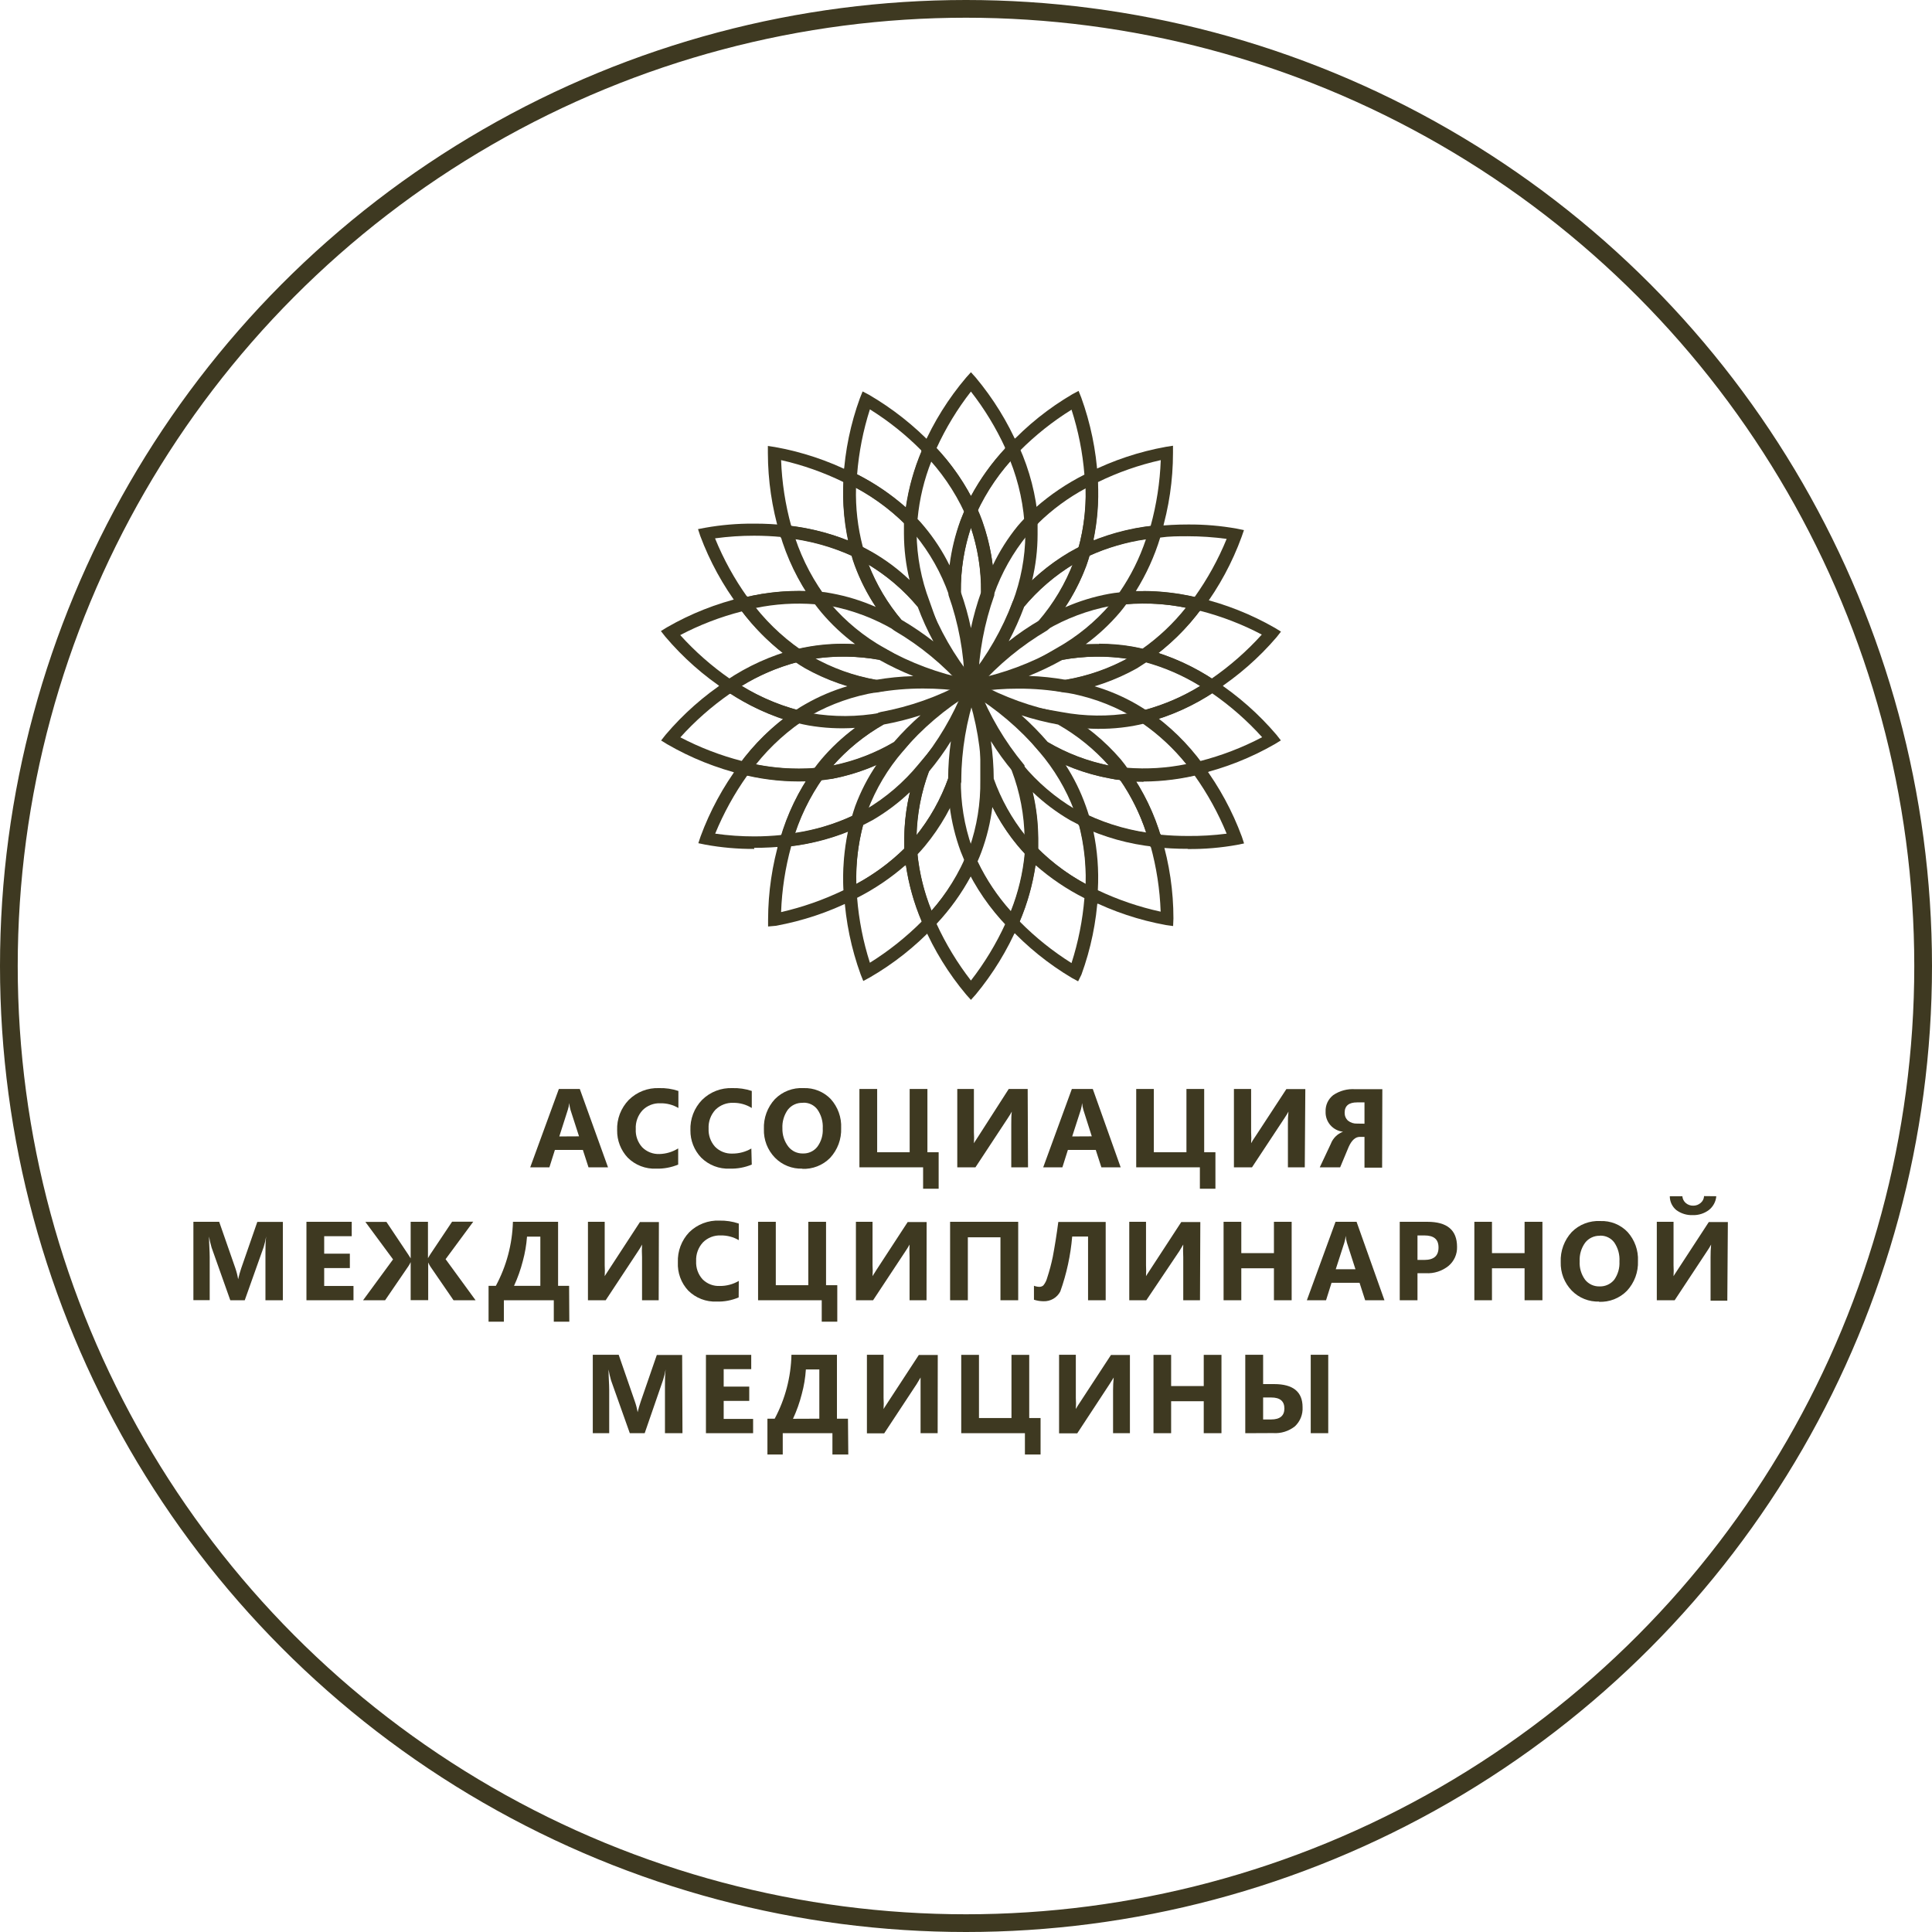 <svg width="109" height="109" viewBox="0 0 109 109" fill="none" xmlns="http://www.w3.org/2000/svg">
<path d="M32.668 64.11L32.189 62.628C32.152 62.499 32.127 62.366 32.115 62.232C32.103 62.362 32.076 62.492 32.034 62.616L31.555 64.116L32.668 64.11ZM34.303 65.858H33.202L32.885 64.878H31.306L30.996 65.858H29.914L31.53 61.438H32.711L34.303 65.858Z" fill="#3E3921"/>
<path d="M38.262 65.703C37.869 65.867 37.445 65.945 37.019 65.933C36.723 65.946 36.428 65.898 36.151 65.791C35.875 65.684 35.624 65.521 35.415 65.313C35.023 64.895 34.809 64.341 34.818 63.769C34.806 63.453 34.858 63.139 34.971 62.843C35.084 62.548 35.257 62.279 35.477 62.052C35.7 61.831 35.967 61.658 36.26 61.544C36.553 61.43 36.866 61.377 37.18 61.389C37.552 61.377 37.922 61.432 38.274 61.55V62.511C37.968 62.331 37.617 62.238 37.261 62.245C37.075 62.236 36.89 62.267 36.716 62.334C36.543 62.401 36.385 62.504 36.254 62.635C36.121 62.778 36.019 62.946 35.953 63.129C35.886 63.312 35.858 63.507 35.869 63.701C35.858 63.887 35.885 64.073 35.947 64.248C36.009 64.424 36.105 64.585 36.229 64.724C36.356 64.852 36.508 64.952 36.677 65.019C36.845 65.085 37.025 65.115 37.205 65.108C37.579 65.099 37.944 64.989 38.262 64.792V65.703Z" fill="#3E3921"/>
<path d="M42.414 65.703C42.021 65.867 41.597 65.945 41.171 65.932C40.874 65.946 40.578 65.898 40.301 65.791C40.024 65.684 39.772 65.521 39.561 65.313C39.164 64.897 38.945 64.343 38.952 63.769C38.94 63.453 38.992 63.139 39.105 62.843C39.218 62.548 39.39 62.279 39.611 62.052C39.835 61.831 40.102 61.657 40.396 61.543C40.691 61.429 41.005 61.377 41.32 61.389C41.692 61.378 42.062 61.432 42.414 61.55V62.511C42.101 62.316 41.739 62.215 41.37 62.219C41.184 62.212 40.999 62.243 40.826 62.31C40.653 62.378 40.495 62.48 40.363 62.61C40.231 62.753 40.129 62.921 40.063 63.104C39.996 63.288 39.968 63.482 39.978 63.676C39.96 64.052 40.092 64.42 40.344 64.699C40.47 64.827 40.622 64.927 40.789 64.993C40.956 65.059 41.135 65.09 41.314 65.083C41.692 65.086 42.063 64.987 42.389 64.798L42.414 65.703Z" fill="#3E3921"/>
<path d="M45.286 62.22C45.125 62.214 44.965 62.246 44.819 62.314C44.673 62.382 44.546 62.483 44.447 62.61C44.231 62.915 44.123 63.284 44.142 63.658C44.132 64.031 44.25 64.396 44.478 64.693C44.575 64.815 44.699 64.914 44.84 64.981C44.981 65.047 45.136 65.08 45.292 65.077C45.45 65.083 45.606 65.052 45.748 64.986C45.891 64.921 46.016 64.822 46.113 64.699C46.332 64.402 46.44 64.038 46.418 63.67C46.441 63.289 46.336 62.912 46.119 62.598C46.027 62.473 45.906 62.373 45.766 62.306C45.626 62.239 45.472 62.207 45.317 62.213L45.286 62.22ZM45.274 65.932C44.986 65.943 44.699 65.894 44.431 65.787C44.163 65.68 43.921 65.519 43.72 65.313C43.513 65.099 43.351 64.847 43.244 64.57C43.138 64.293 43.088 63.998 43.098 63.701C43.072 63.077 43.296 62.468 43.72 62.009C43.93 61.797 44.182 61.632 44.461 61.525C44.74 61.418 45.038 61.372 45.336 61.389C45.621 61.378 45.906 61.428 46.17 61.535C46.435 61.642 46.674 61.803 46.871 62.009C47.274 62.457 47.484 63.044 47.456 63.645C47.48 64.265 47.256 64.869 46.834 65.325C46.628 65.534 46.381 65.697 46.108 65.803C45.835 65.91 45.542 65.958 45.249 65.945" fill="#3E3921"/>
<path d="M52.957 67.066H52.08V65.858H48.487V61.438H49.488V65.008H51.322V61.438H52.323V65.008H52.957V67.066Z" fill="#3E3921"/>
<path d="M57.999 65.858H57.054V63.428C57.054 63.149 57.054 62.913 57.085 62.715C57.041 62.802 56.967 62.92 56.861 63.081L55.033 65.858H54.008V61.438H54.946V63.88C54.96 64.087 54.96 64.294 54.946 64.5C54.946 64.5 55.033 64.352 55.176 64.141L56.911 61.438H57.98L57.999 65.858Z" fill="#3E3921"/>
<path d="M61.597 64.11L61.125 62.628C61.087 62.499 61.062 62.366 61.05 62.232C61.039 62.362 61.014 62.491 60.976 62.616L60.491 64.116L61.597 64.11ZM63.226 65.858H62.138L61.821 64.878H60.248L59.938 65.858H58.856L60.472 61.438H61.653L63.226 65.858Z" fill="#3E3921"/>
<path d="M68.572 67.066H67.695V65.858H64.103V61.438H65.097V65.008H66.937V61.438H67.938V65.008H68.572V67.066Z" fill="#3E3921"/>
<path d="M73.613 65.858H72.662V63.428C72.657 63.19 72.668 62.952 72.693 62.715C72.65 62.802 72.575 62.92 72.469 63.081L70.636 65.858H69.616V61.438H70.586V63.88C70.6 64.087 70.6 64.294 70.586 64.5C70.653 64.376 70.728 64.256 70.81 64.141L72.575 61.444H73.644L73.613 65.858Z" fill="#3E3921"/>
<path d="M76.982 63.397V62.195H76.566C76.097 62.195 75.863 62.389 75.863 62.777C75.861 62.861 75.876 62.944 75.908 63.021C75.94 63.098 75.989 63.167 76.05 63.224C76.195 63.34 76.379 63.4 76.566 63.391L76.982 63.397ZM77.977 65.876H76.982V64.141H76.715C76.47 64.141 76.263 64.327 76.093 64.699L75.609 65.858H74.459L75.08 64.538C75.139 64.38 75.231 64.238 75.35 64.119C75.469 64.001 75.613 63.909 75.77 63.85C75.493 63.82 75.237 63.686 75.055 63.476C74.872 63.265 74.777 62.993 74.788 62.715C74.78 62.537 74.815 62.36 74.889 62.198C74.964 62.037 75.076 61.895 75.217 61.785C75.582 61.537 76.02 61.419 76.46 61.451H77.989L77.977 65.876Z" fill="#3E3921"/>
<path d="M15.959 73.358H14.976V70.711C14.976 70.426 14.976 70.091 15.014 69.763C14.982 69.962 14.937 70.159 14.877 70.352L13.808 73.358H12.993L11.937 70.383C11.877 70.179 11.829 69.972 11.794 69.763C11.794 70.203 11.831 70.581 11.831 70.909V73.352H10.911V68.932H12.366L13.28 71.554C13.349 71.756 13.401 71.963 13.435 72.174C13.482 71.965 13.541 71.758 13.609 71.554L14.517 68.938H15.959V73.358Z" fill="#3E3921"/>
<path d="M19.943 73.358H17.289V68.932H19.844V69.744H18.29V70.73H19.738V71.542H18.29V72.552H19.943V73.358Z" fill="#3E3921"/>
<path d="M26.831 73.358H25.587L24.276 71.449C24.232 71.377 24.192 71.302 24.158 71.226V73.352H23.169V71.207C23.133 71.284 23.092 71.359 23.045 71.43L21.727 73.358H20.484L22.175 71.052L20.614 68.938H21.802L23.045 70.798C23.095 70.872 23.138 70.941 23.169 70.996V68.932H24.145V70.984L24.263 70.786L25.506 68.926H26.7L25.14 71.04L26.831 73.358Z" fill="#3E3921"/>
<path d="M30.485 72.546V69.769H29.733C29.699 70.234 29.62 70.695 29.497 71.145C29.374 71.626 29.208 72.095 29 72.546H30.485ZM32.12 74.567H31.244V73.358H28.428V74.567H27.564V72.546H27.974C28.573 71.433 28.903 70.195 28.938 68.932H31.486V72.546H32.108L32.12 74.567Z" fill="#3E3921"/>
<path d="M37.162 73.358H36.223V70.928C36.21 70.691 36.21 70.453 36.223 70.215C36.158 70.341 36.086 70.464 36.005 70.581L34.172 73.358H33.171V68.932H34.116V71.38C34.129 71.587 34.129 71.794 34.116 72C34.116 72 34.203 71.852 34.346 71.641L36.105 68.945H37.174L37.162 73.358Z" fill="#3E3921"/>
<path d="M41.675 73.197C41.283 73.365 40.858 73.446 40.432 73.432C40.136 73.445 39.841 73.397 39.565 73.29C39.288 73.183 39.038 73.021 38.828 72.812C38.629 72.599 38.475 72.348 38.375 72.074C38.275 71.801 38.23 71.51 38.244 71.219C38.232 70.908 38.282 70.597 38.392 70.306C38.502 70.014 38.669 69.747 38.884 69.521C39.108 69.301 39.374 69.129 39.667 69.016C39.96 68.903 40.273 68.851 40.587 68.864C40.959 68.856 41.329 68.912 41.681 69.031V69.967C41.374 69.787 41.024 69.695 40.668 69.701C40.482 69.693 40.297 69.723 40.123 69.79C39.95 69.858 39.792 69.96 39.661 70.091C39.529 70.233 39.427 70.4 39.361 70.582C39.294 70.764 39.266 70.958 39.275 71.151C39.265 71.337 39.292 71.523 39.353 71.698C39.415 71.874 39.511 72.035 39.636 72.174C39.763 72.302 39.915 72.402 40.083 72.467C40.252 72.532 40.432 72.561 40.612 72.552C40.988 72.556 41.358 72.457 41.681 72.267L41.675 73.197Z" fill="#3E3921"/>
<path d="M47.238 74.567H46.361V73.358H42.769V68.932H43.769V72.509H45.603V68.932H46.604V72.509H47.238V74.567Z" fill="#3E3921"/>
<path d="M52.273 73.358H51.316V70.928C51.304 70.691 51.304 70.453 51.316 70.215C51.248 70.341 51.173 70.463 51.092 70.581L49.258 73.358H48.289V68.932H49.227V71.38C49.241 71.587 49.241 71.794 49.227 72C49.227 72 49.314 71.852 49.451 71.641L51.21 68.945H52.279L52.273 73.358Z" fill="#3E3921"/>
<path d="M57.445 73.358H56.444V69.806H54.604V73.358H53.603V68.932H57.445V73.358Z" fill="#3E3921"/>
<path d="M62.381 73.359H61.386V69.763H60.491C60.402 70.821 60.176 71.863 59.82 72.863C59.73 73.035 59.593 73.179 59.425 73.276C59.256 73.374 59.063 73.422 58.869 73.414C58.687 73.413 58.507 73.383 58.334 73.328V72.54C58.431 72.578 58.534 72.599 58.639 72.602C58.72 72.603 58.8 72.574 58.862 72.522C58.965 72.396 59.039 72.25 59.08 72.094C59.208 71.704 59.314 71.306 59.397 70.904C59.503 70.34 59.614 69.664 59.708 68.939H62.381V73.359Z" fill="#3E3921"/>
<path d="M67.702 73.358H66.757V70.928C66.744 70.691 66.744 70.453 66.757 70.215C66.713 70.296 66.639 70.42 66.539 70.581L64.674 73.358H63.711V68.932H64.656V71.38C64.668 71.587 64.668 71.794 64.656 72C64.656 72 64.743 71.852 64.886 71.641L66.645 68.945H67.72L67.702 73.358Z" fill="#3E3921"/>
<path d="M72.873 73.358H71.873V71.554H70.032V73.358H69.032V68.932H70.032V70.699H71.873V68.932H72.873V73.358Z" fill="#3E3921"/>
<path d="M76.473 71.61L75.994 70.122C75.955 69.993 75.93 69.86 75.919 69.725C75.909 69.856 75.884 69.985 75.845 70.11L75.36 71.61H76.473ZM78.108 73.358H77.02L76.703 72.372H75.124L74.813 73.358H73.731L75.348 68.932H76.535L78.108 73.358Z" fill="#3E3921"/>
<path d="M79.972 69.701V71.083H80.357C80.892 71.083 81.159 70.854 81.159 70.383C81.159 69.912 80.892 69.701 80.357 69.701H79.972ZM79.972 71.833V73.358H78.971V68.932H80.531C81.65 68.932 82.204 69.403 82.204 70.345C82.211 70.549 82.171 70.751 82.088 70.937C82.005 71.122 81.881 71.287 81.725 71.418C81.365 71.71 80.908 71.858 80.444 71.833H79.972Z" fill="#3E3921"/>
<path d="M87.021 73.358H86.014V71.554H84.174V73.358H83.18V68.932H84.174V70.699H86.014V68.932H87.021V73.358Z" fill="#3E3921"/>
<path d="M90.266 69.72C90.105 69.714 89.944 69.748 89.798 69.817C89.652 69.886 89.525 69.988 89.427 70.116C89.21 70.419 89.103 70.786 89.122 71.158C89.1 71.529 89.208 71.897 89.427 72.199C89.524 72.321 89.648 72.418 89.79 72.484C89.931 72.549 90.085 72.581 90.241 72.577C90.398 72.583 90.555 72.552 90.698 72.487C90.841 72.423 90.968 72.326 91.068 72.205C91.282 71.904 91.387 71.539 91.366 71.17C91.391 70.79 91.288 70.413 91.074 70.098C90.982 69.974 90.861 69.874 90.721 69.807C90.581 69.74 90.427 69.708 90.272 69.713L90.266 69.72ZM90.229 73.433C89.941 73.443 89.654 73.394 89.386 73.287C89.118 73.18 88.876 73.019 88.675 72.813C88.469 72.599 88.307 72.347 88.2 72.07C88.094 71.793 88.044 71.498 88.053 71.201C88.028 70.577 88.251 69.969 88.675 69.509C88.884 69.298 89.135 69.133 89.413 69.027C89.691 68.92 89.988 68.873 90.285 68.889C90.571 68.877 90.857 68.926 91.123 69.033C91.389 69.14 91.629 69.302 91.826 69.509C92.229 69.957 92.439 70.545 92.411 71.145C92.423 71.452 92.374 71.759 92.268 72.047C92.161 72.335 91.998 72.6 91.789 72.825C91.584 73.034 91.336 73.197 91.063 73.304C90.79 73.411 90.497 73.459 90.204 73.445" fill="#3E3921"/>
<path d="M96.83 67.489C96.818 67.641 96.774 67.789 96.701 67.923C96.628 68.058 96.528 68.176 96.408 68.27C96.146 68.465 95.826 68.565 95.5 68.555C95.168 68.568 94.841 68.467 94.574 68.27C94.458 68.175 94.366 68.055 94.302 67.92C94.239 67.785 94.206 67.638 94.207 67.489H94.916C94.921 67.562 94.94 67.634 94.974 67.7C95.007 67.766 95.052 67.825 95.109 67.873C95.226 67.973 95.377 68.026 95.531 68.022C95.684 68.023 95.833 67.968 95.948 67.867C96.005 67.82 96.051 67.761 96.085 67.695C96.118 67.629 96.137 67.556 96.14 67.482L96.83 67.489ZM97.452 73.383H96.507V70.929C96.505 70.691 96.515 70.453 96.538 70.216C96.471 70.342 96.396 70.464 96.314 70.582L94.481 73.359H93.474V68.933H94.418V71.381C94.43 71.588 94.43 71.795 94.418 72.001C94.418 72.001 94.505 71.852 94.648 71.642L96.408 68.945H97.483L97.452 73.383Z" fill="#3E3921"/>
<path d="M38.504 80.859H37.516V78.212C37.516 77.927 37.516 77.592 37.553 77.263C37.518 77.463 37.471 77.659 37.41 77.852L36.372 80.859H35.533L34.476 77.883C34.417 77.68 34.369 77.473 34.333 77.263C34.333 77.704 34.37 78.082 34.37 78.416V80.859H33.444V76.433H34.905L35.813 79.055C35.885 79.256 35.939 79.464 35.974 79.675C36.024 79.465 36.084 79.258 36.155 79.055L37.056 76.445H38.486L38.504 80.859Z" fill="#3E3921"/>
<path d="M42.489 80.858H39.828V76.439H42.383V77.245H40.829V78.23H42.271V79.036H40.829V80.053H42.489V80.858Z" fill="#3E3921"/>
<path d="M46.225 80.04V77.263H45.466C45.436 77.731 45.359 78.194 45.236 78.646C45.115 79.127 44.948 79.596 44.739 80.046L46.225 80.04ZM47.859 82.061H46.964V80.859H44.161V82.061H43.297V80.04H43.707C44.301 78.928 44.624 77.692 44.652 76.433H47.219V80.04H47.841L47.859 82.061Z" fill="#3E3921"/>
<path d="M52.901 80.859H51.937V78.429C51.937 78.15 51.937 77.908 51.937 77.716C51.894 77.796 51.819 77.921 51.72 78.082L49.886 80.865H48.91V76.433H49.849V78.875C49.863 79.081 49.863 79.288 49.849 79.495C49.849 79.495 49.936 79.346 50.079 79.135L51.838 76.445H52.907L52.901 80.859Z" fill="#3E3921"/>
<path d="M58.707 82.061H57.824V80.858H54.231V76.439H55.232V80.003H57.066V76.439H58.067V80.003H58.707V82.061Z" fill="#3E3921"/>
<path d="M63.748 80.859H62.797V78.429C62.797 78.191 62.809 77.953 62.834 77.716C62.784 77.796 62.71 77.921 62.604 78.082L60.777 80.865H59.751V76.433H60.696V78.875C60.711 79.081 60.711 79.288 60.696 79.495C60.764 79.371 60.839 79.251 60.92 79.135L62.679 76.445H63.748V80.859Z" fill="#3E3921"/>
<path d="M68.913 80.858H67.913V79.055H66.073V80.858H65.078V76.439H66.073V78.199H67.913V76.439H68.913V80.858Z" fill="#3E3921"/>
<path d="M74.937 80.859H73.949V76.433H74.937V80.859ZM71.263 78.844V80.084H71.711C72.214 80.084 72.463 79.873 72.463 79.464C72.463 79.055 72.221 78.844 71.723 78.844H71.263ZM70.256 80.859V76.433H71.263V78.088H71.885C72.954 78.088 73.489 78.522 73.489 79.389C73.5 79.59 73.468 79.79 73.394 79.976C73.32 80.162 73.206 80.33 73.06 80.468C72.709 80.748 72.265 80.885 71.817 80.852L70.256 80.859Z" fill="#3E3921"/>
<path d="M52.839 25.283C53.599 26.098 54.25 27.006 54.778 27.986C55.306 27.006 55.958 26.098 56.718 25.283C56.198 24.148 55.547 23.076 54.778 22.091C54.01 23.076 53.359 24.148 52.839 25.283ZM54.778 29.678L54.424 28.934C53.854 27.701 53.078 26.574 52.13 25.599L51.969 25.426L52.062 25.215C52.683 23.798 53.508 22.478 54.511 21.297L54.778 21L55.046 21.297C56.035 22.481 56.85 23.801 57.464 25.215L57.557 25.432L57.395 25.605C56.447 26.58 55.672 27.707 55.102 28.94L54.778 29.678Z" fill="#3E3921"/>
<path d="M52.839 52.122C53.361 53.258 54.012 54.331 54.778 55.32C55.545 54.332 56.196 53.258 56.718 52.122C55.958 51.31 55.306 50.404 54.778 49.426C54.251 50.404 53.599 51.31 52.839 52.122ZM54.778 56.411L54.511 56.114C53.518 54.932 52.704 53.612 52.093 52.196L51.999 51.992L52.161 51.818C53.098 50.837 53.863 49.705 54.424 48.471L54.747 47.746L55.07 48.471C55.64 49.704 56.415 50.832 57.364 51.806L57.532 51.992L57.439 52.203C56.832 53.613 56.026 54.93 55.045 56.114L54.778 56.411Z" fill="#3E3921"/>
<path d="M48.357 26.758C49.348 27.259 50.271 27.884 51.104 28.617C51.266 27.522 51.566 26.451 51.999 25.431C51.12 24.541 50.14 23.757 49.078 23.095C48.698 24.284 48.456 25.513 48.357 26.758ZM51.676 30.21L51.123 29.64C50.163 28.675 49.047 27.879 47.822 27.285L47.586 27.198V26.962C47.675 25.423 47.989 23.905 48.518 22.456L48.667 22.084L49.022 22.27C50.357 23.048 51.575 24.01 52.64 25.128L52.801 25.295L52.708 25.512C52.148 26.75 51.806 28.075 51.695 29.429L51.676 30.21Z" fill="#3E3921"/>
<path d="M51.751 29.263C51.888 29.405 52.018 29.548 52.143 29.703C52.704 30.376 53.184 31.112 53.572 31.897C53.681 31.025 53.89 30.168 54.194 29.343C54.269 29.151 54.343 28.971 54.418 28.792C53.933 27.78 53.305 26.842 52.553 26.009C52.138 27.051 51.875 28.146 51.77 29.263H51.751ZM54.225 35.461L53.535 33.558C53.1 32.323 52.452 31.174 51.62 30.162C51.471 29.982 51.31 29.808 51.148 29.647L51.036 29.529V29.368C51.156 27.936 51.517 26.534 52.105 25.221L52.304 24.719L52.671 25.104C53.676 26.135 54.498 27.33 55.102 28.637L55.164 28.785L55.102 28.928C55.008 29.139 54.915 29.356 54.834 29.585C54.403 30.82 54.192 32.121 54.213 33.428L54.225 35.461Z" fill="#3E3921"/>
<path d="M57.532 51.992C58.412 52.883 59.392 53.669 60.453 54.335C60.835 53.146 61.079 51.917 61.181 50.672C60.188 50.171 59.262 49.546 58.427 48.812C58.264 49.906 57.964 50.974 57.532 51.992ZM60.826 55.364L60.472 55.172C59.153 54.388 57.953 53.419 56.91 52.296L56.748 52.123L56.842 51.906C57.4 50.667 57.741 49.342 57.849 47.988L57.911 47.201L58.464 47.771C59.414 48.736 60.519 49.534 61.734 50.133L61.945 50.238V50.474C61.856 52.015 61.542 53.535 61.013 54.986L60.826 55.364Z" fill="#3E3921"/>
<path d="M55.164 48.614C55.65 49.627 56.278 50.566 57.029 51.403C57.444 50.361 57.707 49.265 57.812 48.149C57.681 48.007 57.551 47.864 57.42 47.709C56.859 47.036 56.379 46.3 55.99 45.515C55.883 46.387 55.675 47.244 55.369 48.068C55.3 48.254 55.226 48.434 55.145 48.614H55.164ZM57.227 52.686L56.855 52.302C55.849 51.268 55.027 50.071 54.424 48.763L54.362 48.62L54.424 48.477C54.523 48.267 54.611 48.05 54.685 47.858C55.117 46.623 55.327 45.322 55.307 44.015V41.957L56.003 43.86C56.436 45.095 57.084 46.245 57.917 47.256C58.073 47.436 58.228 47.61 58.39 47.777L58.502 47.889V48.044C58.382 49.478 58.021 50.882 57.433 52.197L57.227 52.686Z" fill="#3E3921"/>
<path d="M44.64 29.678C45.746 29.814 46.83 30.091 47.866 30.502C47.631 29.418 47.537 28.307 47.586 27.198C46.466 26.65 45.285 26.234 44.068 25.959C44.114 27.216 44.306 28.464 44.64 29.678ZM48.947 31.785L48.208 31.432C46.973 30.853 45.649 30.486 44.291 30.347H44.062L43.993 30.118C43.552 28.639 43.326 27.105 43.322 25.562V25.159L43.72 25.221C45.232 25.491 46.698 25.978 48.071 26.665L48.282 26.771V27.006C48.184 28.36 48.318 29.721 48.68 31.029L48.947 31.785Z" fill="#3E3921"/>
<path d="M48.693 30.868L49.209 31.147C49.972 31.585 50.68 32.114 51.316 32.721C51.108 31.869 51.002 30.995 50.999 30.118C50.999 29.919 50.999 29.721 50.999 29.498C50.196 28.713 49.286 28.045 48.295 27.515C48.263 28.634 48.391 29.753 48.674 30.837L48.693 30.868ZM53.106 35.796L51.801 34.24C50.962 33.248 49.957 32.409 48.83 31.761C48.624 31.643 48.413 31.531 48.208 31.432L48.065 31.358L48.015 31.203C47.638 29.814 47.497 28.373 47.599 26.938L47.63 26.405L48.108 26.641C49.405 27.265 50.586 28.103 51.602 29.12L51.714 29.232V29.393C51.714 29.622 51.714 29.858 51.714 30.093C51.73 31.401 51.976 32.695 52.441 33.917L53.106 35.796Z" fill="#3E3921"/>
<path d="M61.939 50.226C63.07 50.762 64.259 51.168 65.482 51.434C65.438 50.177 65.246 48.928 64.91 47.715C63.805 47.575 62.721 47.299 61.684 46.891C61.913 47.978 61.999 49.091 61.939 50.201V50.226ZM66.185 52.246L65.787 52.191C64.274 51.917 62.809 51.429 61.436 50.74L61.224 50.635V50.399C61.322 49.044 61.187 47.681 60.827 46.37L60.609 45.608L61.324 45.955C62.557 46.533 63.879 46.9 65.234 47.04H65.47L65.532 47.263C65.977 48.741 66.203 50.276 66.203 51.819L66.185 52.246Z" fill="#3E3921"/>
<path d="M58.539 47.883C59.347 48.672 60.264 49.342 61.261 49.872C61.299 48.751 61.173 47.63 60.889 46.544C60.715 46.457 60.54 46.364 60.366 46.271C59.606 45.828 58.901 45.297 58.265 44.69C58.469 45.543 58.573 46.417 58.576 47.294C58.576 47.492 58.576 47.691 58.576 47.914L58.539 47.883ZM61.927 51.013L61.411 50.752C60.114 50.128 58.933 49.29 57.917 48.273L57.805 48.161V48C57.805 47.765 57.805 47.535 57.805 47.3C57.79 45.99 57.543 44.694 57.078 43.469L56.382 41.566L57.687 43.116C58.522 44.129 59.528 44.989 60.658 45.657C60.864 45.775 61.069 45.88 61.28 45.986L61.423 46.054L61.467 46.209C61.849 47.596 61.99 49.039 61.883 50.474L61.927 51.013Z" fill="#3E3921"/>
<path d="M56.065 43.934C56.478 45.09 57.079 46.171 57.843 47.132C57.807 45.902 57.572 44.686 57.147 43.531C56.692 42.989 56.276 42.415 55.904 41.814C56.007 42.516 56.061 43.224 56.065 43.934ZM58.471 48.856L57.924 48.273C57.75 48.093 57.582 47.913 57.42 47.715C56.532 46.64 55.841 45.417 55.381 44.101V43.984C55.366 42.309 55.085 40.648 54.548 39.062L55.22 38.82C55.831 40.379 56.687 41.831 57.756 43.122L57.799 43.172V43.227C58.293 44.529 58.552 45.908 58.564 47.3C58.564 47.554 58.564 47.802 58.564 48.05L58.471 48.856Z" fill="#3E3921"/>
<path d="M40.351 30.397C40.824 31.554 41.428 32.652 42.153 33.67C43.239 33.42 44.352 33.31 45.466 33.342C44.876 32.392 44.415 31.368 44.093 30.298C43.589 30.249 43.073 30.224 42.551 30.224C41.813 30.223 41.076 30.273 40.344 30.372L40.351 30.397ZM41.855 34.445L41.712 34.259C40.786 33.029 40.043 31.672 39.505 30.23L39.381 29.852L39.773 29.777C40.685 29.614 41.611 29.535 42.539 29.542C43.162 29.54 43.784 29.573 44.404 29.641H44.64L44.708 29.864C45.083 31.169 45.675 32.401 46.461 33.509L46.927 34.129L46.138 34.048C44.781 33.923 43.413 34.028 42.091 34.358L41.855 34.445Z" fill="#3E3921"/>
<path d="M46.343 33.396C46.536 33.396 46.728 33.446 46.927 33.477C47.783 33.635 48.618 33.893 49.414 34.245C48.924 33.514 48.524 32.728 48.22 31.902C48.152 31.717 48.09 31.537 48.04 31.338C47.016 30.875 45.932 30.558 44.82 30.396C45.183 31.463 45.695 32.473 46.343 33.396ZM52.217 36.57L50.458 35.553C49.329 34.886 48.092 34.421 46.803 34.177C46.573 34.134 46.343 34.109 46.107 34.084H45.951L45.858 33.954C45.021 32.782 44.39 31.476 43.993 30.093L43.856 29.578L44.391 29.64C45.824 29.789 47.222 30.178 48.525 30.793L48.668 30.861L48.711 31.016C48.773 31.239 48.842 31.462 48.923 31.679C49.385 32.907 50.06 34.045 50.918 35.039L52.217 36.57Z" fill="#3E3921"/>
<path d="M50.899 34.99C51.51 35.351 52.098 35.751 52.658 36.186C52.321 35.563 52.028 34.917 51.782 34.252C50.996 33.307 50.059 32.496 49.01 31.854C49.456 32.995 50.086 34.056 50.874 34.996L50.899 34.99ZM54.318 38.758C53.21 37.5 51.907 36.426 50.458 35.579L50.365 35.504C49.453 34.448 48.736 33.239 48.245 31.934C48.158 31.698 48.083 31.457 48.015 31.215L47.797 30.453L48.518 30.8C48.742 30.911 48.966 31.023 49.184 31.153C50.387 31.86 51.454 32.775 52.335 33.856L52.404 33.961C52.997 35.529 53.836 36.994 54.89 38.3L54.318 38.758Z" fill="#3E3921"/>
<path d="M65.457 47.09C65.961 47.139 66.483 47.164 66.999 47.164C67.737 47.172 68.474 47.128 69.206 47.034C68.732 45.878 68.127 44.78 67.403 43.761C66.317 44.009 65.204 44.119 64.09 44.089C64.678 45.032 65.14 46.047 65.464 47.108L65.457 47.09ZM67.005 47.889C66.382 47.891 65.76 47.858 65.141 47.79H64.91L64.842 47.561C64.483 46.243 63.903 44.996 63.127 43.873L62.666 43.253L63.456 43.333C64.811 43.457 66.177 43.352 67.496 43.023L67.726 42.968L67.869 43.16C68.791 44.398 69.53 45.761 70.064 47.207L70.188 47.585L69.796 47.666C68.884 47.83 67.958 47.909 67.03 47.901" fill="#3E3921"/>
<path d="M61.461 46.041C62.481 46.508 63.563 46.827 64.674 46.99C64.324 45.925 63.821 44.917 63.182 43.996C62.99 43.996 62.791 43.946 62.598 43.909C61.742 43.752 60.908 43.496 60.112 43.147C60.586 43.878 60.972 44.662 61.262 45.483C61.33 45.669 61.392 45.862 61.448 46.048L61.461 46.041ZM65.669 47.833L65.134 47.777C63.699 47.627 62.3 47.237 60.994 46.624L60.851 46.556L60.82 46.413C60.758 46.19 60.69 45.967 60.609 45.744C60.146 44.521 59.473 43.389 58.62 42.397L57.308 40.835L59.067 41.851C60.195 42.52 61.432 42.986 62.722 43.227C62.952 43.271 63.189 43.295 63.425 43.32H63.58L63.673 43.45C64.512 44.622 65.143 45.928 65.538 47.312L65.669 47.833Z" fill="#3E3921"/>
<path d="M38.368 35.821C39.208 36.752 40.153 37.584 41.184 38.3C42.118 37.694 43.127 37.21 44.186 36.862C43.311 36.175 42.528 35.379 41.855 34.494C40.642 34.804 39.469 35.255 38.361 35.839L38.368 35.821ZM41.177 39.149L40.991 38.975C39.698 38.128 38.534 37.099 37.535 35.92L37.286 35.604L37.628 35.393C38.967 34.622 40.412 34.05 41.917 33.694L42.147 33.639L42.29 33.825C43.089 34.927 44.068 35.887 45.187 36.663L45.846 37.104L45.1 37.327C43.772 37.662 42.511 38.219 41.37 38.975L41.177 39.149Z" fill="#3E3921"/>
<path d="M42.613 34.296C43.309 35.176 44.128 35.952 45.044 36.601C45.243 36.552 45.435 36.515 45.622 36.484C46.488 36.332 47.368 36.285 48.245 36.341C47.544 35.821 46.906 35.222 46.343 34.556C46.212 34.401 46.094 34.246 45.976 34.091C44.857 34.004 43.731 34.075 42.632 34.302L42.613 34.296ZM51.67 37.587L49.669 37.234C48.378 36.992 47.055 36.978 45.759 37.19C45.523 37.234 45.299 37.289 45.075 37.339L44.92 37.376L44.789 37.289C43.604 36.471 42.566 35.459 41.718 34.296L41.395 33.862L41.917 33.732C43.318 33.38 44.768 33.269 46.206 33.403L46.343 33.397L46.436 33.527C46.573 33.713 46.716 33.893 46.865 34.072C47.718 35.069 48.741 35.909 49.886 36.552L51.67 37.587Z" fill="#3E3921"/>
<path d="M54.511 38.939L54.337 38.74L54.884 38.282L55.052 38.48L54.511 38.939Z" fill="#3E3921"/>
<path d="M65.364 40.569C66.239 41.258 67.023 42.056 67.695 42.943C68.915 42.63 70.094 42.177 71.208 41.592C70.366 40.659 69.419 39.827 68.385 39.112C67.45 39.716 66.441 40.197 65.383 40.544L65.364 40.569ZM67.422 43.724L67.279 43.532C66.474 42.44 65.491 41.49 64.37 40.724L63.711 40.278L64.488 40.086C65.805 39.74 67.053 39.174 68.18 38.412L68.373 38.282L68.566 38.412C69.856 39.257 71.017 40.282 72.016 41.455L72.264 41.772L71.922 41.982C70.582 42.752 69.138 43.324 67.633 43.681L67.422 43.724Z" fill="#3E3921"/>
<path d="M63.58 43.315C64.699 43.404 65.825 43.335 66.925 43.11C66.225 42.242 65.407 41.476 64.494 40.835C64.289 40.885 64.096 40.922 63.91 40.959C63.044 41.108 62.163 41.154 61.287 41.096C61.996 41.617 62.643 42.218 63.214 42.887L63.58 43.352V43.315ZM64.5 44.102C64.116 44.103 63.732 44.085 63.35 44.046H63.195L63.127 43.873C62.99 43.68 62.847 43.494 62.698 43.315C61.845 42.319 60.825 41.48 59.683 40.835L57.917 39.825L59.919 40.178C61.208 40.419 62.529 40.434 63.823 40.222C64.059 40.184 64.289 40.129 64.513 40.073L64.668 40.036L64.799 40.123C65.985 40.942 67.023 41.956 67.87 43.123L68.193 43.55L67.671 43.674C66.653 43.921 65.61 44.05 64.562 44.059" fill="#3E3921"/>
<path d="M59.123 41.87C60.185 42.493 61.342 42.937 62.548 43.184C61.73 42.265 60.766 41.486 59.695 40.878C58.997 40.749 58.307 40.575 57.632 40.358C58.162 40.83 58.66 41.338 59.123 41.876V41.87ZM64.14 44.101L63.344 44.015C63.096 44.015 62.847 43.959 62.598 43.915C61.227 43.662 59.912 43.169 58.713 42.459L58.614 42.378C57.521 41.106 56.235 40.012 54.803 39.136L55.157 38.517C56.634 39.329 58.231 39.902 59.888 40.215H60.019C61.236 40.897 62.324 41.786 63.232 42.843C63.394 43.035 63.543 43.24 63.692 43.463L64.14 44.101Z" fill="#3E3921"/>
<path d="M54.666 39.124L54.492 38.919L55.039 38.467L55.207 38.672L54.666 39.124Z" fill="#3E3921"/>
<path d="M38.368 41.591C39.477 42.172 40.649 42.623 41.861 42.936C42.534 42.049 43.318 41.252 44.193 40.562C43.135 40.214 42.126 39.733 41.19 39.13C40.159 39.846 39.214 40.678 38.374 41.61L38.368 41.591ZM42.16 43.761L41.93 43.705C40.425 43.342 38.98 42.763 37.641 41.988L37.299 41.777L37.547 41.461C38.547 40.282 39.711 39.253 41.004 38.405L41.196 38.275L41.389 38.405C42.523 39.169 43.777 39.737 45.1 40.085L45.877 40.277L45.218 40.723C44.1 41.499 43.121 42.456 42.322 43.556L42.16 43.761Z" fill="#3E3921"/>
<path d="M41.849 38.703C42.806 39.291 43.842 39.742 44.926 40.042C45.087 39.93 45.255 39.831 45.429 39.732C46.191 39.294 47.003 38.949 47.847 38.703C47.005 38.455 46.194 38.112 45.429 37.68C45.255 37.581 45.087 37.475 44.926 37.364C43.842 37.662 42.805 38.113 41.849 38.703ZM45.056 40.835L44.901 40.798C43.503 40.416 42.181 39.8 40.991 38.975L40.544 38.678L40.991 38.38C42.185 37.576 43.507 36.978 44.901 36.614L45.056 36.577L45.187 36.67C45.38 36.794 45.572 36.924 45.809 37.041C46.937 37.687 48.17 38.131 49.451 38.356L51.453 38.703L49.451 39.056C48.157 39.269 46.909 39.706 45.765 40.345C45.56 40.463 45.361 40.587 45.143 40.717L45.056 40.835Z" fill="#3E3921"/>
<path d="M45.939 37.153C47.023 37.742 48.197 38.149 49.414 38.356C50.112 38.236 50.819 38.165 51.527 38.145C50.868 37.881 50.226 37.575 49.606 37.227C48.396 37.008 47.157 36.987 45.939 37.166V37.153ZM49.408 39.075H49.346C47.968 38.849 46.641 38.385 45.423 37.705C45.199 37.575 44.988 37.438 44.801 37.302L44.143 36.855L44.907 36.657C45.175 36.589 45.411 36.539 45.647 36.496C47.023 36.269 48.428 36.283 49.799 36.539L49.911 36.577C51.372 37.401 52.953 37.991 54.598 38.325L54.474 39.025C53.684 38.904 52.886 38.844 52.087 38.845C51.21 38.843 50.334 38.918 49.47 39.068L49.408 39.075Z" fill="#3E3921"/>
<path d="M54.61 39.019C54.531 38.98 54.455 38.936 54.38 38.889L54.735 38.269L54.959 38.399L54.61 39.019Z" fill="#3E3921"/>
<path d="M65.364 36.843C66.423 37.193 67.432 37.676 68.367 38.281C69.4 37.566 70.347 36.734 71.189 35.802C70.081 35.219 68.909 34.768 67.695 34.457C67.024 35.343 66.24 36.139 65.364 36.825V36.843ZM68.367 39.112L68.174 38.975C67.047 38.213 65.799 37.647 64.482 37.302L63.705 37.116L64.37 36.694C65.489 35.918 66.469 34.959 67.266 33.856L67.409 33.67L67.639 33.725C69.144 34.083 70.588 34.655 71.928 35.424L72.27 35.635L72.022 35.951C71.021 37.119 69.857 38.137 68.566 38.975L68.367 39.112Z" fill="#3E3921"/>
<path d="M61.703 38.703C62.548 38.948 63.36 39.293 64.121 39.732C64.295 39.831 64.457 39.937 64.625 40.042C65.709 39.743 66.745 39.292 67.702 38.703C66.746 38.112 65.709 37.661 64.625 37.364C64.457 37.47 64.295 37.581 64.121 37.68C63.358 38.114 62.546 38.457 61.703 38.703ZM64.494 40.835L64.37 40.724C64.177 40.594 63.978 40.47 63.748 40.352C62.605 39.71 61.357 39.273 60.062 39.063L58.06 38.715L60.087 38.356C61.373 38.141 62.612 37.705 63.748 37.067C63.953 36.949 64.152 36.819 64.37 36.695L64.5 36.602L64.656 36.639C66.05 37.002 67.372 37.6 68.566 38.406L69.013 38.703L68.566 39.001C67.373 39.808 66.051 40.405 64.656 40.767L64.494 40.835Z" fill="#3E3921"/>
<path d="M54.822 39.136L54.592 39.006L54.952 38.386L55.176 38.517L54.822 39.136Z" fill="#3E3921"/>
<path d="M40.35 47.033C41.081 47.137 41.819 47.189 42.557 47.188C43.07 47.188 43.583 47.161 44.093 47.108C44.419 46.045 44.881 45.028 45.466 44.083C44.353 44.117 43.239 44.008 42.153 43.76C41.429 44.779 40.824 45.877 40.35 47.033ZM42.557 47.895C41.63 47.901 40.703 47.82 39.791 47.653L39.399 47.572L39.524 47.194C40.057 45.747 40.796 44.384 41.718 43.147L41.861 42.955L42.091 43.01C43.413 43.339 44.781 43.444 46.138 43.32L46.927 43.24L46.461 43.86C45.675 44.967 45.082 46.2 44.708 47.504L44.646 47.734H44.41C43.79 47.801 43.168 47.835 42.545 47.833" fill="#3E3921"/>
<path d="M42.613 43.116C43.412 43.276 44.223 43.359 45.038 43.364C45.348 43.364 45.659 43.364 45.958 43.321C46.074 43.164 46.196 43.009 46.324 42.856C46.891 42.187 47.533 41.586 48.239 41.065C47.362 41.123 46.482 41.078 45.616 40.928C45.423 40.891 45.224 40.854 45.038 40.804C44.124 41.456 43.307 42.235 42.613 43.116ZM45.038 44.071C43.99 44.062 42.947 43.933 41.93 43.687L41.37 43.562L41.693 43.135C42.54 41.969 43.578 40.955 44.764 40.135L44.895 40.048L45.05 40.085C45.274 40.141 45.504 40.191 45.734 40.234C47.036 40.458 48.368 40.451 49.669 40.215L51.67 39.862L49.911 40.835C48.766 41.478 47.743 42.318 46.89 43.315C46.741 43.494 46.598 43.68 46.461 43.866L46.343 43.996H46.181C45.799 44.035 45.416 44.054 45.031 44.052" fill="#3E3921"/>
<path d="M54.728 39.056L54.467 39.013L54.585 38.318L54.84 38.362L54.728 39.056Z" fill="#3E3921"/>
<path d="M64.506 33.341C65.481 33.346 66.453 33.459 67.403 33.676C68.128 32.658 68.733 31.56 69.206 30.403C68.475 30.304 67.737 30.254 66.999 30.254C66.477 30.254 65.967 30.254 65.457 30.329C65.133 31.39 64.671 32.405 64.084 33.347H64.5L64.506 33.341ZM67.689 34.476L67.478 34.414C66.156 34.083 64.788 33.978 63.431 34.104L62.642 34.184L63.102 33.564C63.887 32.454 64.48 31.22 64.855 29.913L64.923 29.69H65.159C65.778 29.623 66.401 29.59 67.024 29.591C67.951 29.584 68.877 29.663 69.79 29.827L70.182 29.907L70.051 30.285C69.523 31.735 68.786 33.101 67.863 34.339L67.689 34.476Z" fill="#3E3921"/>
<path d="M62.02 36.316C62.645 36.316 63.269 36.37 63.885 36.477C64.071 36.508 64.258 36.552 64.463 36.595C65.38 35.945 66.201 35.169 66.9 34.289C65.798 34.061 64.67 33.99 63.549 34.078C63.431 34.24 63.313 34.395 63.188 34.543C62.618 35.215 61.971 35.818 61.261 36.341C61.51 36.341 61.753 36.341 61.995 36.341L62.02 36.316ZM57.861 37.581L59.62 36.564C60.767 35.921 61.792 35.082 62.648 34.085C62.797 33.905 62.94 33.719 63.077 33.533L63.176 33.409H63.331C64.767 33.275 66.216 33.386 67.614 33.737L68.143 33.868L67.82 34.295C66.972 35.461 65.934 36.475 64.749 37.295L64.618 37.382L64.463 37.345C64.239 37.289 64.009 37.24 63.779 37.196C62.483 36.983 61.16 36.998 59.869 37.24L57.861 37.581Z" fill="#3E3921"/>
<path d="M58.029 38.133C58.738 38.157 59.445 38.232 60.143 38.356C61.356 38.149 62.528 37.747 63.612 37.166C62.392 36.984 61.151 37.005 59.938 37.227C59.318 37.575 58.677 37.881 58.017 38.145L58.029 38.133ZM60.137 39.075H60.075C59.211 38.924 58.335 38.849 57.458 38.852C56.658 38.85 55.861 38.91 55.071 39.031L54.946 38.337C56.593 38.004 58.177 37.414 59.639 36.589L59.751 36.552C61.125 36.287 62.535 36.269 63.916 36.496C64.146 36.539 64.389 36.589 64.656 36.657L65.427 36.856L64.768 37.302C64.563 37.438 64.351 37.575 64.146 37.705C62.93 38.384 61.605 38.847 60.23 39.075H60.137Z" fill="#3E3921"/>
<path d="M54.965 39.099L54.704 39.056L54.828 38.355L55.083 38.399L54.965 39.099Z" fill="#3E3921"/>
<path d="M44.639 47.74C44.305 48.953 44.113 50.201 44.068 51.459C45.283 51.181 46.464 50.767 47.586 50.225C47.528 49.114 47.614 47.999 47.841 46.909C46.805 47.322 45.721 47.601 44.614 47.74H44.639ZM43.334 52.271V51.874C43.339 50.331 43.565 48.797 44.005 47.318L44.074 47.089H44.304C45.659 46.939 46.978 46.562 48.207 45.973L48.922 45.626L48.73 46.413C48.367 47.724 48.233 49.086 48.332 50.442V50.678L48.114 50.783C46.74 51.471 45.275 51.959 43.763 52.233L43.334 52.271Z" fill="#3E3921"/>
<path d="M46.343 43.996C45.707 44.919 45.205 45.927 44.851 46.99C45.964 46.827 47.048 46.508 48.071 46.041C48.127 45.855 48.183 45.669 48.251 45.477C48.556 44.656 48.959 43.873 49.451 43.147C48.656 43.504 47.821 43.768 46.965 43.934L46.343 43.996ZM43.856 47.827L44.012 47.318C44.409 45.933 45.04 44.625 45.877 43.45L45.97 43.327H46.132C46.361 43.327 46.598 43.277 46.828 43.233C48.117 42.991 49.354 42.525 50.483 41.858L52.248 40.835L50.943 42.384C50.085 43.377 49.41 44.512 48.947 45.738C48.867 45.961 48.798 46.184 48.736 46.401L48.693 46.55L48.55 46.618C47.245 47.233 45.845 47.623 44.41 47.771L43.856 47.827Z" fill="#3E3921"/>
<path d="M49.861 40.872C48.79 41.48 47.826 42.259 47.008 43.178C48.215 42.932 49.372 42.488 50.433 41.864C50.901 41.327 51.403 40.822 51.938 40.352C51.264 40.571 50.577 40.745 49.88 40.872H49.861ZM45.435 44.095L45.902 43.475C46.045 43.277 46.2 43.073 46.362 42.856C47.26 41.795 48.34 40.901 49.551 40.215L49.675 40.172C51.326 39.869 52.919 39.306 54.393 38.504L54.747 39.124C53.317 39.999 52.033 41.093 50.943 42.366L50.844 42.447C49.649 43.166 48.336 43.67 46.965 43.934C46.716 43.978 46.467 44.009 46.219 44.04L45.435 44.095Z" fill="#3E3921"/>
<path d="M54.585 39.099L54.467 38.399L54.722 38.355L54.846 39.056L54.585 39.099Z" fill="#3E3921"/>
<path d="M61.945 27.199C62.001 28.309 61.913 29.421 61.684 30.509C62.723 30.098 63.809 29.819 64.916 29.678C65.25 28.464 65.442 27.216 65.488 25.959C64.263 26.232 63.073 26.648 61.945 27.199ZM60.602 31.792L60.82 31.029C61.183 29.719 61.318 28.356 61.218 27V26.765L61.429 26.659C62.802 25.97 64.268 25.482 65.781 25.209L66.178 25.147V25.55C66.178 27.093 65.952 28.628 65.507 30.106L65.439 30.335H65.209C63.853 30.473 62.531 30.84 61.299 31.42L60.602 31.792Z" fill="#3E3921"/>
<path d="M61.461 31.364C61.405 31.556 61.349 31.742 61.281 31.928C60.974 32.75 60.573 33.534 60.087 34.265C60.883 33.915 61.718 33.659 62.574 33.502C62.766 33.465 62.965 33.44 63.158 33.422C63.794 32.499 64.296 31.491 64.65 30.428C63.537 30.589 62.453 30.906 61.43 31.37L61.461 31.364ZM57.277 36.595L58.583 35.04C59.437 34.049 60.111 32.916 60.572 31.692C60.653 31.469 60.721 31.246 60.783 31.023L60.827 30.868L60.976 30.8C62.278 30.184 63.676 29.794 65.11 29.647L65.644 29.585L65.489 30.099C65.093 31.483 64.462 32.789 63.624 33.961L63.531 34.091H63.375C63.145 34.091 62.909 34.147 62.673 34.184C61.384 34.425 60.147 34.889 59.018 35.554L57.277 36.595Z" fill="#3E3921"/>
<path d="M54.828 39.056L54.71 38.356L54.965 38.312L55.083 39.013L54.822 39.056" fill="#3E3921"/>
<path d="M48.357 50.653C48.456 51.898 48.698 53.127 49.078 54.316C50.137 53.654 51.117 52.875 52 51.992C51.565 50.969 51.264 49.894 51.105 48.794C50.27 49.526 49.347 50.15 48.357 50.653ZM48.705 55.345L48.556 54.974C48.028 53.522 47.714 52.002 47.623 50.461V50.225L47.835 50.12C49.06 49.525 50.176 48.729 51.136 47.765L51.689 47.188L51.745 47.982C51.857 49.335 52.2 50.66 52.758 51.899L52.851 52.116L52.69 52.289C51.628 53.411 50.41 54.373 49.072 55.147L48.705 55.345Z" fill="#3E3921"/>
<path d="M51.751 48.149C51.867 49.256 52.139 50.341 52.559 51.373C53.312 50.537 53.94 49.598 54.424 48.583C54.349 48.403 54.275 48.224 54.2 48.038C53.896 47.213 53.688 46.356 53.578 45.484C53.189 46.27 52.709 47.009 52.149 47.684C52.018 47.839 51.888 47.982 51.757 48.124L51.751 48.149ZM52.31 52.662L52.093 52.172C51.503 50.858 51.141 49.454 51.023 48.019V47.864L51.135 47.753C51.297 47.585 51.459 47.418 51.608 47.238C52.439 46.225 53.087 45.076 53.522 43.841L54.212 41.938V43.959C54.191 45.267 54.401 46.568 54.834 47.802C54.915 48.025 55.008 48.242 55.101 48.422L55.163 48.571L55.101 48.713C54.499 50.023 53.677 51.22 52.671 52.253L52.31 52.662Z" fill="#3E3921"/>
<path d="M54.529 39.062C54.467 38.901 54.442 38.82 54.442 38.82L55.114 38.579C55.114 38.579 55.151 38.665 55.201 38.827L54.529 39.062Z" fill="#3E3921"/>
<path d="M48.693 46.544C48.41 47.628 48.282 48.746 48.313 49.866C49.305 49.334 50.215 48.664 51.017 47.876C51.017 47.684 51.017 47.486 51.017 47.288C51.023 46.41 51.131 45.536 51.341 44.684C50.704 45.29 49.999 45.821 49.239 46.265L48.717 46.538L48.693 46.544ZM47.661 51L47.623 50.467C47.523 49.033 47.663 47.591 48.04 46.203L48.09 46.054L48.233 45.986C48.438 45.887 48.649 45.781 48.854 45.664C49.983 44.995 50.987 44.135 51.819 43.122L53.125 41.566L52.428 43.475C51.963 44.698 51.717 45.992 51.701 47.3C51.701 47.535 51.701 47.765 51.701 48V48.161L51.589 48.273C50.573 49.29 49.392 50.128 48.096 50.752L47.661 51Z" fill="#3E3921"/>
<path d="M52.41 43.519C51.982 44.674 51.747 45.89 51.714 47.121C52.478 46.163 53.078 45.087 53.492 43.935C53.495 43.227 53.547 42.521 53.647 41.821C53.273 42.421 52.858 42.995 52.404 43.538L52.41 43.519ZM51.074 48.856L51.018 48.063C51.018 47.815 51.018 47.567 51.018 47.313C51.03 45.921 51.289 44.542 51.782 43.24L51.844 43.135C52.912 41.842 53.77 40.391 54.387 38.833L55.058 39.075C54.525 40.662 54.246 42.323 54.231 43.996V44.114C53.767 45.429 53.075 46.652 52.186 47.728C52.025 47.926 51.857 48.106 51.683 48.286L51.074 48.856Z" fill="#3E3921"/>
<path d="M55.133 38.975H54.424C54.424 38.808 54.424 38.709 54.424 38.709H55.133V38.975Z" fill="#3E3921"/>
<path d="M55.045 39.062L54.374 38.82C54.424 38.665 54.461 38.579 54.461 38.579L55.132 38.82L55.045 39.068" fill="#3E3921"/>
<path d="M54.89 39.124L54.343 38.672C54.449 38.541 54.511 38.467 54.511 38.467L55.058 38.919C55.058 38.919 55.002 38.994 54.89 39.124Z" fill="#3E3921"/>
<path d="M54.735 39.136L54.38 38.517L54.604 38.386L54.959 39.006L54.735 39.136Z" fill="#3E3921"/>
<path d="M57.532 25.438C57.967 26.461 58.268 27.536 58.427 28.636C59.262 27.902 60.187 27.277 61.181 26.777C61.081 25.532 60.837 24.303 60.454 23.114C59.393 23.773 58.413 24.553 57.532 25.438ZM57.855 30.211L57.793 29.417C57.684 28.064 57.343 26.739 56.786 25.5L56.693 25.283L56.91 25.116C57.962 23.988 59.172 23.019 60.503 22.24L60.851 22.054L61.001 22.426C61.525 23.876 61.839 25.393 61.933 26.932V27.167L61.722 27.273C60.496 27.867 59.38 28.663 58.421 29.628L57.855 30.211Z" fill="#3E3921"/>
<path d="M55.164 28.798C55.251 28.996 55.325 29.176 55.388 29.349C55.693 30.174 55.901 31.031 56.009 31.903C56.386 31.108 56.858 30.361 57.414 29.678C57.545 29.523 57.675 29.38 57.812 29.238C57.705 28.121 57.439 27.026 57.023 25.984C56.272 26.819 55.644 27.756 55.158 28.767L55.164 28.798ZM55.344 35.424V33.434C55.364 32.127 55.154 30.826 54.722 29.591C54.642 29.368 54.555 29.151 54.461 28.94L54.393 28.798L54.461 28.649C55.07 27.341 55.899 26.146 56.911 25.116L57.284 24.725L57.501 25.221C58.09 26.533 58.452 27.935 58.57 29.368V29.529L58.458 29.641C58.297 29.808 58.141 29.982 57.986 30.155C57.153 31.167 56.505 32.316 56.071 33.552L55.344 35.424Z" fill="#3E3921"/>
<path d="M54.206 33.397C54.442 34.063 54.633 34.744 54.778 35.436C54.925 34.744 55.118 34.063 55.356 33.397C55.363 32.169 55.168 30.948 54.778 29.783C54.39 30.948 54.197 32.169 54.206 33.397ZM55.139 38.492H54.424C54.382 36.818 54.075 35.161 53.516 33.583V33.465C53.502 32.074 53.731 30.692 54.194 29.38C54.281 29.138 54.38 28.909 54.48 28.68L54.803 27.948L55.132 28.68C55.244 28.934 55.344 29.163 55.418 29.38C55.881 30.692 56.11 32.074 56.096 33.465V33.589C55.533 35.167 55.225 36.824 55.182 38.498" fill="#3E3921"/>
<path d="M54.424 38.833C54.424 38.833 54.387 38.746 54.337 38.585L55.046 38.355L55.133 38.603L54.424 38.833Z" fill="#3E3921"/>
<path d="M58.539 29.529C58.539 29.721 58.539 29.92 58.539 30.149C58.538 31.026 58.434 31.9 58.228 32.752C58.861 32.147 59.565 31.618 60.323 31.178L60.845 30.899C61.145 29.807 61.286 28.678 61.262 27.546C60.272 28.075 59.364 28.743 58.564 29.529H58.539ZM56.432 35.876L57.128 33.974C57.592 32.751 57.836 31.456 57.849 30.149C57.849 29.913 57.849 29.678 57.849 29.449V29.288L57.961 29.176C58.977 28.16 60.158 27.321 61.454 26.697L61.883 26.411L61.914 26.944C62.021 28.379 61.88 29.822 61.498 31.209L61.454 31.364L61.311 31.438C61.106 31.538 60.895 31.643 60.69 31.761C59.559 32.429 58.553 33.289 57.718 34.302L56.432 35.876Z" fill="#3E3921"/>
<path d="M55.133 38.715H54.424C54.424 38.715 54.424 38.622 54.424 38.455H55.133V38.715Z" fill="#3E3921"/>
<path d="M57.775 34.252C57.527 34.912 57.239 35.556 56.911 36.18C57.468 35.74 58.056 35.34 58.67 34.984C59.459 34.047 60.089 32.987 60.535 31.848C59.484 32.489 58.548 33.3 57.762 34.246L57.775 34.252ZM55.195 38.74L54.648 38.281C55.702 36.975 56.541 35.511 57.134 33.943L57.197 33.837C58.082 32.763 59.148 31.85 60.348 31.141C60.566 31.011 60.796 30.899 61.013 30.788L61.728 30.44L61.517 31.203C61.448 31.445 61.374 31.68 61.287 31.922C60.799 33.225 60.083 34.432 59.173 35.486L59.08 35.566C57.634 36.418 56.331 37.491 55.22 38.746" fill="#3E3921"/>
<path d="M55.108 38.833L54.424 38.591C54.424 38.591 54.424 38.504 54.511 38.349L55.182 38.585L55.095 38.833" fill="#3E3921"/>
<path d="M55.046 38.945L54.498 38.486L54.673 38.282L55.22 38.734C55.108 38.871 55.046 38.939 55.046 38.939" fill="#3E3921"/>
<path d="M54.946 39.019L54.592 38.399L54.822 38.269L55.176 38.889C55.027 38.982 54.946 39.019 54.946 39.019Z" fill="#3E3921"/>
<circle cx="54.5" cy="54.5" r="54" stroke="#3E3921"/>
</svg>
